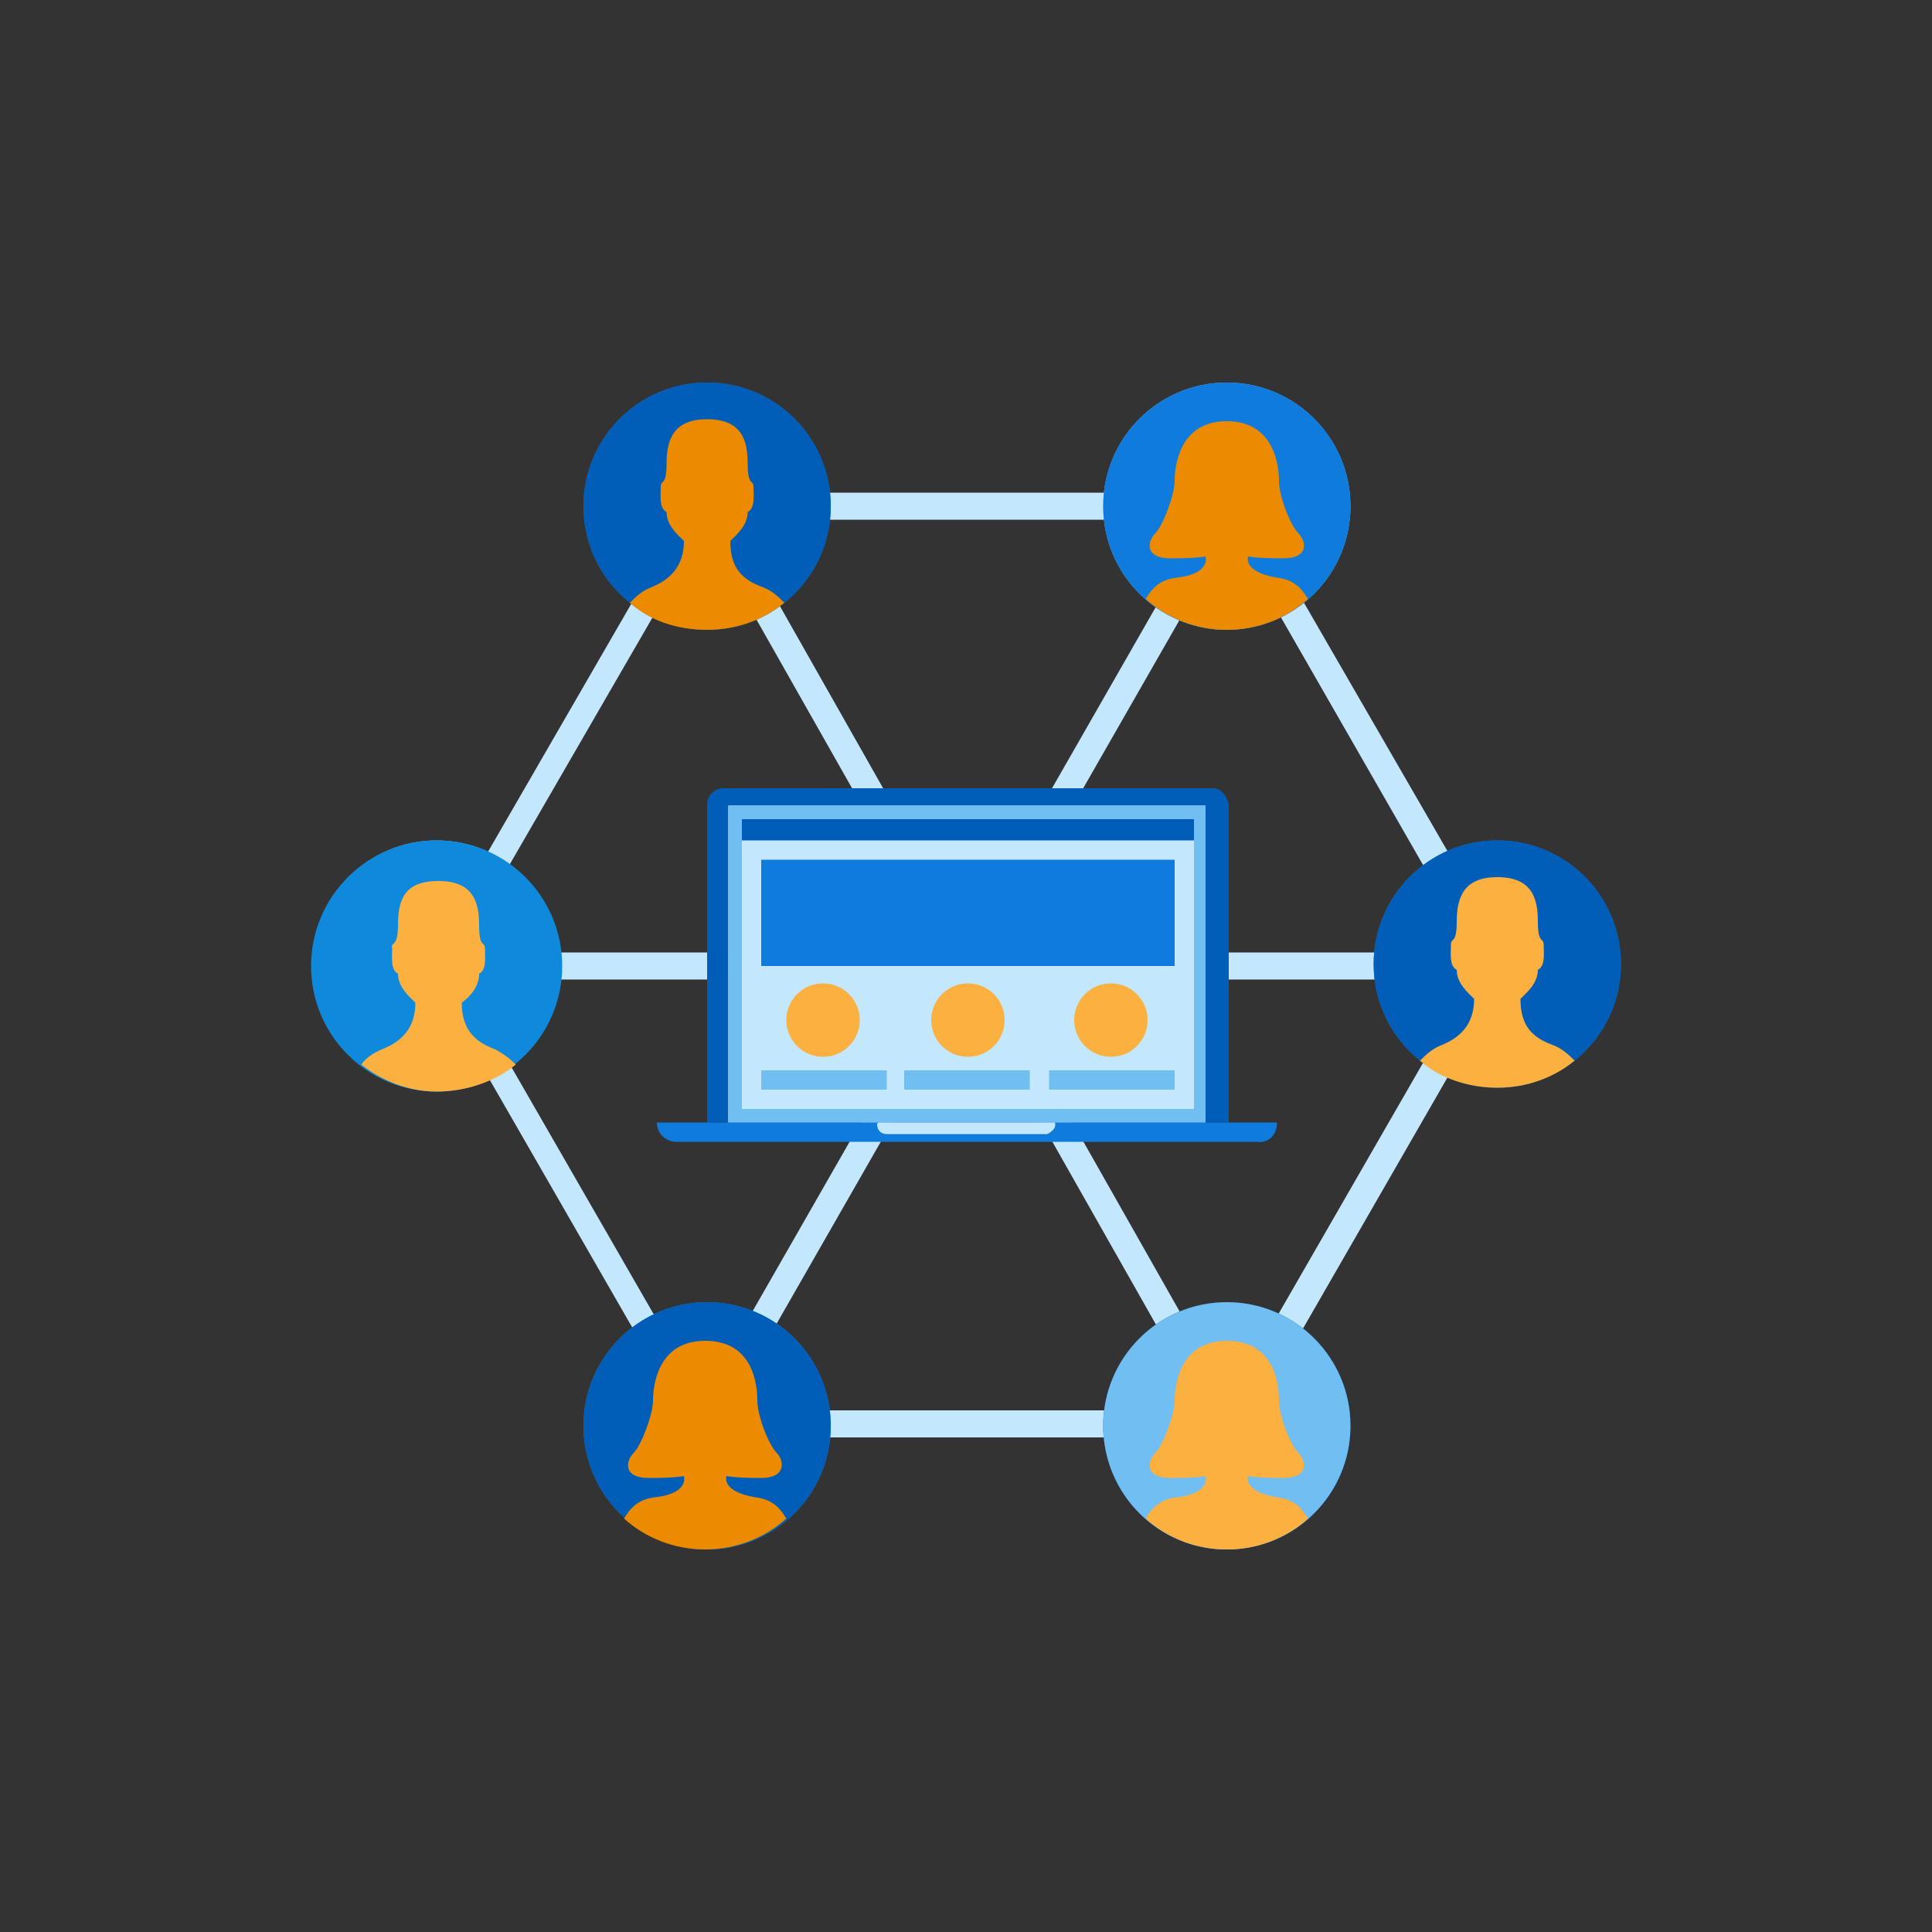 <?xml version="1.0" ?><svg xmlns="http://www.w3.org/2000/svg" xmlns:xlink="http://www.w3.org/1999/xlink" version="1.1" id="Layer_1" viewBox="0 0 100 100" style="enable-background:new 0 0 100 100;" xml:space="preserve"><rect x="0" y="0" width="100" height="100" fill="#333333" stroke="none"/><style type="text/css">
	.st0{fill:#C3E7FC;}
	.st1{fill:#005EB8;}
	.st2{fill:#FFFFFF;}
	.st3{fill:#70BEF2;}
	.st4{fill:#0F7BDC;}
	.st5{fill:#FBB040;}
	.st6{fill:#0F89DB;}
	.st7{fill:#ED8B00;}
</style><g><g><rect x="49.4" y="22.6" transform="matrix(0.87 -0.493 0.493 0.87 -18.139 31.161)" class="st0" width="1.4" height="54.7"/></g><g><rect x="22.6" y="49.3" class="st0" width="54.8" height="1.4"/></g><g><rect x="22.6" y="49.3" transform="matrix(0.497 -0.868 0.868 0.497 -18.207 68.46)" class="st0" width="54.7" height="1.4"/></g><g><g><g><path class="st1" d="M62.8,40.8H37.4c-0.4,0-0.8,0.4-0.8,0.8v16.5h27V41.6C63.5,41.2,63.2,40.8,62.8,40.8z"/></g></g><g><g><rect x="37.7" y="41.7" class="st2" width="24.7" height="16.4"/></g></g><g><g><rect x="37.7" y="41.7" class="st3" width="24.7" height="16.4"/></g><g><rect x="38.4" y="42.4" class="st0" width="23.4" height="15"/></g><g><g><circle class="st3" cx="61" cy="43" r="0.3"/></g><g><circle class="st3" cx="60" cy="43" r="0.3"/></g><g><circle class="st3" cx="59" cy="43" r="0.3"/></g><g><rect x="39.4" y="44.5" class="st4" width="21.4" height="5.5"/></g><g><g><circle class="st5" cx="50.1" cy="52.8" r="1.9"/></g></g><g><rect x="46.8" y="55.4" class="st3" width="6.5" height="1"/></g><g><g><circle class="st5" cx="42.6" cy="52.8" r="1.9"/></g></g><g><rect x="39.4" y="55.4" class="st3" width="6.5" height="1"/></g><g><g><circle class="st5" cx="57.5" cy="52.8" r="1.9"/></g></g><g><rect x="54.3" y="55.4" class="st3" width="6.5" height="1"/></g></g><g><rect x="38.4" y="42.4" class="st1" width="23.4" height="1.1"/></g></g><g><g><path class="st4" d="M66.1,58.1H34l0,0c0,0.6,0.5,1,1,1h30C65.7,59.2,66.1,58.7,66.1,58.1L66.1,58.1z"/></g></g><g><g><path class="st0" d="M54.6,58.1h-9.1c0,0-0.1,0-0.1,0.1v0c0,0.3,0.2,0.5,0.5,0.5h8.3C54.4,58.6,54.7,58.4,54.6,58.1L54.6,58.1      C54.7,58.1,54.6,58.1,54.6,58.1z"/></g></g></g><g><path class="st0" d="M64.2,74.4H36L21.9,49.9L36,25.5h28.2l14.1,24.4L64.2,74.4z M36.7,73h26.6l13.3-23.1L63.4,26.9H36.7    L23.4,49.9L36.7,73z"/></g><g><circle class="st3" cx="22.6" cy="49.9" r="6.4"/></g><g><circle class="st4" cx="77.5" cy="49.9" r="6.4"/></g><g><circle class="st3" cx="63.5" cy="26.2" r="6.4"/></g><g><circle class="st1" cx="63.5" cy="73.8" r="6.4"/></g><g><circle class="st4" cx="36.6" cy="26.2" r="6.4"/></g><g><circle class="st6" cx="36.6" cy="73.8" r="6.4"/></g><g><g><circle class="st1" cx="36.6" cy="26.2" r="6.4"/></g><g><path class="st7" d="M36.6,32.6c1.5,0,2.9-0.5,4-1.4c-0.3-0.3-0.6-0.6-1.1-0.8c-1.1-0.4-1.7-1-1.7-2.4c0.3-0.3,0.9-0.8,0.9-1.5     c0.4-0.2,0.3-0.9,0.3-1.3c0-0.4-0.3,0-0.3-1.2c0-1.2-0.3-2.3-2.1-2.3c-1.7,0-2.1,1-2.1,2.3c0,1.2-0.3,0.8-0.3,1.2     c0,0.4-0.1,1.1,0.3,1.3c0,0.7,0.6,1.2,0.9,1.5c0,1.3-0.7,2-1.7,2.4c-0.5,0.2-0.8,0.5-1.1,0.8C33.6,32.1,35,32.6,36.6,32.6z"/></g></g><g><g><circle class="st6" cx="22.6" cy="50" r="6.5"/></g><g><path class="st5" d="M22.6,56.5c1.5,0,3-0.5,4.1-1.4c-0.3-0.3-0.7-0.6-1.1-0.8c-1.1-0.4-1.7-1.1-1.7-2.4c0.4-0.3,0.9-0.8,0.9-1.5     c0.4-0.2,0.3-0.9,0.3-1.3s-0.3,0-0.3-1.2c0-1.2-0.3-2.3-2.1-2.3c-1.8,0-2.1,1-2.1,2.3c0,1.2-0.4,0.8-0.3,1.2     c0,0.4-0.1,1.1,0.3,1.3c0,0.7,0.6,1.2,0.9,1.5c0,1.3-0.7,2-1.7,2.4c-0.5,0.2-0.9,0.5-1.1,0.8C19.7,55.9,21.1,56.5,22.6,56.5z"/></g></g><g><g><circle class="st1" cx="77.5" cy="49.9" r="6.4"/></g><g><path class="st5" d="M77.5,56.3c1.5,0,2.9-0.5,4-1.4c-0.3-0.3-0.6-0.6-1.1-0.8c-1.1-0.4-1.7-1-1.7-2.4c0.3-0.3,0.9-0.8,0.9-1.5     c0.4-0.2,0.3-0.9,0.3-1.3c0-0.4-0.3,0-0.3-1.2c0-1.2-0.3-2.3-2.1-2.3c-1.7,0-2.1,1-2.1,2.3c0,1.2-0.3,0.8-0.3,1.2     c0,0.4-0.1,1.1,0.3,1.3c0,0.7,0.6,1.2,0.9,1.5c0,1.3-0.7,2-1.7,2.4c-0.5,0.2-0.8,0.5-1.1,0.8C74.5,55.8,76,56.3,77.5,56.3z"/></g></g><g><g><circle class="st4" cx="63.5" cy="26.2" r="6.4"/></g><g><path class="st7" d="M60.9,29.9C60,30,59.6,30.5,59.3,31c1.1,1,2.6,1.6,4.2,1.6c1.6,0,3.1-0.6,4.2-1.6c-0.3-0.5-0.7-1-1.6-1.1     c-1.8-0.3-1.5-1.1-1.5-1.1s0.4,0.1,1.8,0.1s1.2-0.9,0.8-1.3s-1-1.9-1-2.7c0-0.7-0.2-3.1-2.7-3.1c-2.5,0-2.7,2.4-2.7,3.1     c0,0.7-0.6,2.3-1,2.7c-0.4,0.4-0.6,1.3,0.8,1.3s1.8-0.1,1.8-0.1S62.7,29.7,60.9,29.9z"/></g></g><g><g><circle class="st1" cx="36.6" cy="73.8" r="6.4"/></g><g><path class="st7" d="M33.9,77.5c-0.9,0.1-1.3,0.6-1.6,1.1c1.1,1,2.6,1.6,4.2,1.6c1.6,0,3.1-0.6,4.2-1.6c-0.3-0.5-0.7-1-1.6-1.1     c-1.8-0.3-1.5-1.1-1.5-1.1s0.4,0.1,1.8,0.1c1.3,0,1.2-0.9,0.8-1.3c-0.4-0.4-1-1.9-1-2.7s-0.2-3.1-2.7-3.1c-2.5,0-2.7,2.4-2.7,3.1     s-0.6,2.3-1,2.7c-0.4,0.4-0.6,1.3,0.8,1.3s1.8-0.1,1.8-0.1S35.7,77.3,33.9,77.5z"/></g></g><g><g><circle class="st3" cx="63.5" cy="73.8" r="6.4"/></g><g><path class="st5" d="M60.9,77.5c-0.9,0.1-1.3,0.6-1.6,1.1c1.1,1,2.6,1.6,4.2,1.6c1.6,0,3.1-0.6,4.2-1.6c-0.3-0.5-0.7-1-1.6-1.1     c-1.8-0.3-1.5-1.1-1.5-1.1s0.4,0.1,1.8,0.1s1.2-0.9,0.8-1.3s-1-1.9-1-2.7s-0.2-3.1-2.7-3.1c-2.5,0-2.7,2.4-2.7,3.1     s-0.6,2.3-1,2.7c-0.4,0.4-0.6,1.3,0.8,1.3s1.8-0.1,1.8-0.1S62.7,77.3,60.9,77.5z"/></g></g></g></svg>